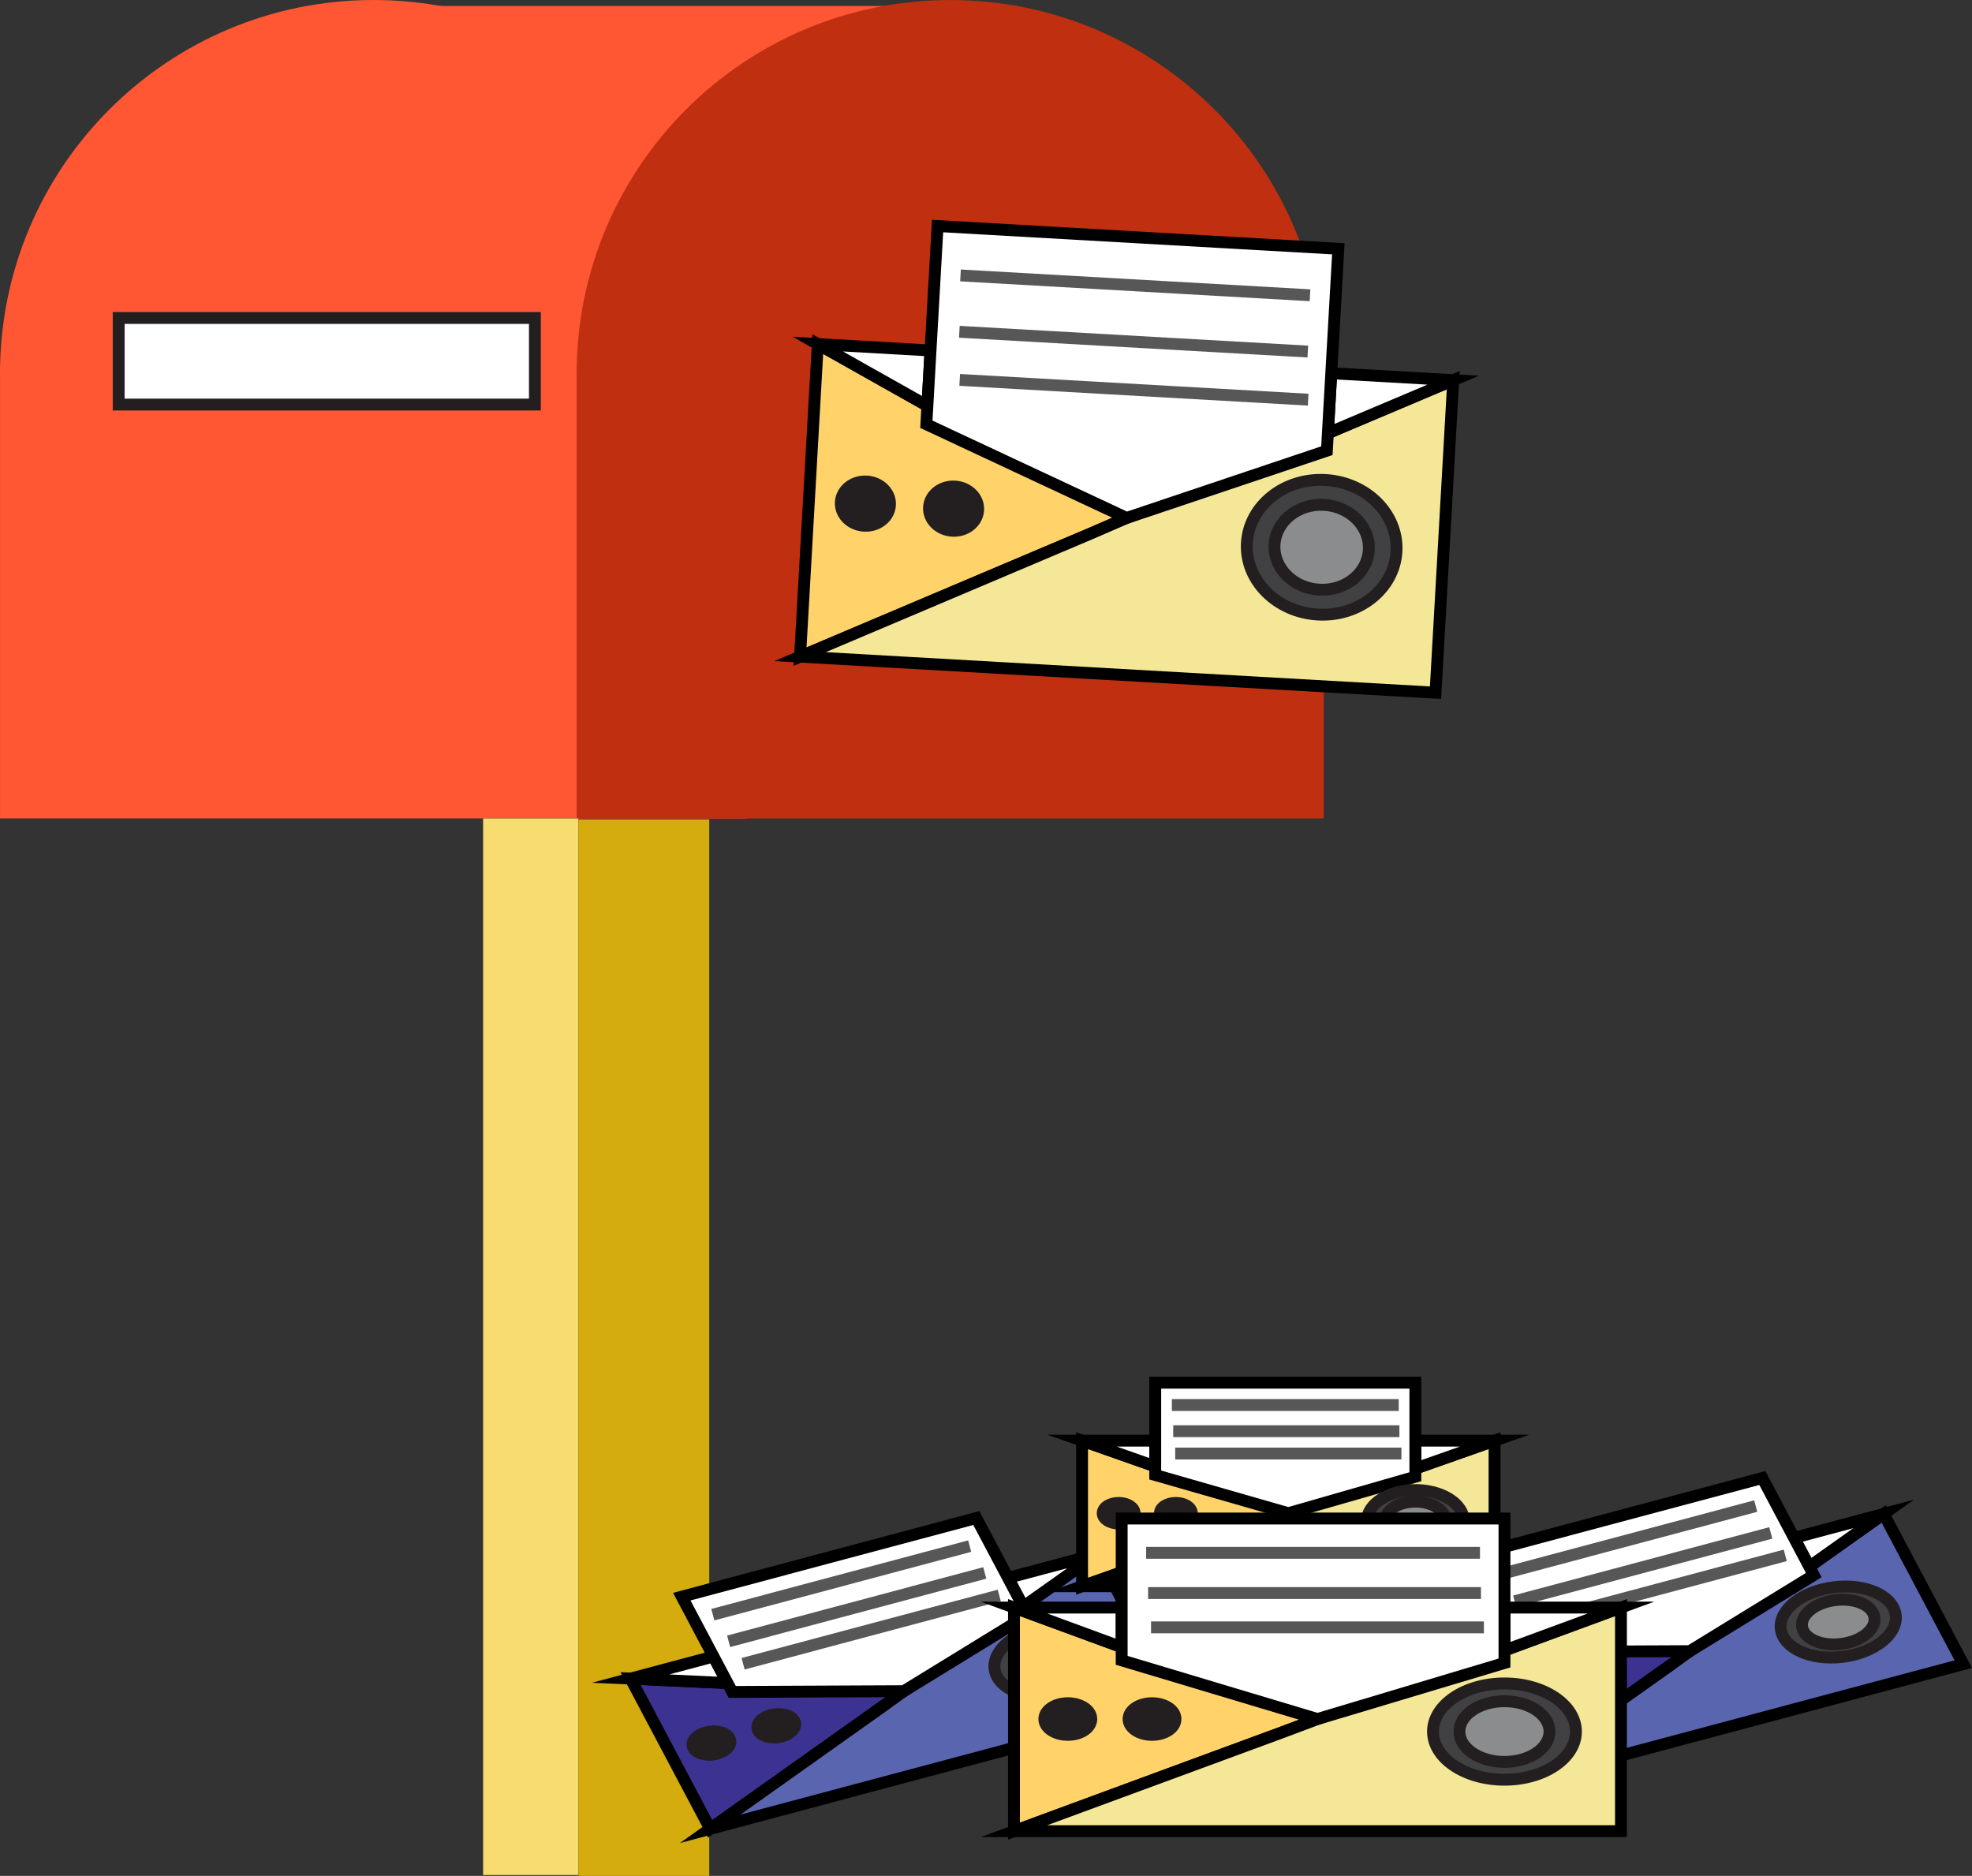 <!-- Generator: Adobe Illustrator 23.0.1, SVG Export Plug-In  -->
<svg version="1.1" xmlns="http://www.w3.org/2000/svg" xmlns:xlink="http://www.w3.org/1999/xlink" x="0px" y="0px"
	 width="166.272px" height="158.15px" viewBox="0 0 166.272 158.15" style="enable-background:new 0 0 166.272 158.15;"
	 xml:space="preserve">
<rect x="0" y="0" width="166.272" height="158.15" fill="#333333" stroke="none"/>
<style type="text/css">
	.st0{fill:#FF5733;}
	.st1{fill:#BF2F10;}
	.st2{fill:#F7DC6F;}
	.st3{fill:#D4AC0D;}
	.st4{fill:#FFFFFF;stroke:#231F20;stroke-miterlimit:10;}
	.st5{fill:#3C3292;stroke:#000000;stroke-miterlimit:10;}
	.st6{fill:#FFFFFF;stroke:#000000;stroke-miterlimit:10;}
	.st7{fill:#5966AF;stroke:#000000;stroke-miterlimit:10;}
	.st8{fill:#231F20;stroke:#231F20;stroke-miterlimit:10;}
	.st9{fill:#414042;stroke:#231F20;stroke-miterlimit:10;}
	.st10{fill:#8A8C8E;stroke:#231F20;stroke-miterlimit:10;}
	.st11{opacity:0.66;fill:none;stroke:#000000;stroke-miterlimit:10;enable-background:new    ;}
	.st12{fill:#FFD36A;stroke:#000000;stroke-miterlimit:10;}
	.st13{fill:#F4E798;stroke:#000000;stroke-miterlimit:10;}
</style>
<defs>
</defs>
<g>
	<path class="st0" d="M63,31.5H0C0,14.1,14.1,0,31.5,0C48.9,0,63,14.1,63,31.5z"/>
	<rect x="0.003" y="31" class="st0" width="62.995" height="38"/>
</g>
<rect x="31.5" y="0.503" class="st0" width="54.3" height="31.5"/>
<g>
	<path class="st1" d="M111.622,31.503h-63c0-17.4,14.1-31.5,31.5-31.5C97.522,0.003,111.622,14.103,111.622,31.503z"/>
	<rect x="48.625" y="31.003" class="st1" width="62.995" height="38"/>
</g>
<rect x="40.735" y="69.003" class="st2" width="8.029" height="89.073"/>
<rect x="48.771" y="69.077" class="st3" width="11.029" height="89.073"/>
<rect x="10.006" y="26.807" class="st4" width="35.094" height="7.3"/>
<g>
	<polygon class="st5" points="76.205,142.576 74.422,143.862 59.88,154.183 53.17,141.516 61.344,141.894 	"/>
	<polygon class="st6" points="60.157,139.652 61.344,141.894 53.17,141.516 	"/>
	<polygon class="st7" points="92.551,131.006 99.261,143.673 59.88,154.183 74.422,143.862 76.205,142.576 86.279,135.452 	"/>
	<polygon class="st6" points="92.551,131.006 86.279,135.452 84.992,133.024 	"/>
	<polygon class="st6" points="82.32,127.979 86.655,136.162 76.205,142.576 61.74,142.641 57.485,134.607 	"/>
	
		<ellipse transform="matrix(0.993 -0.12 0.12 0.993 -17.228 8.281)" class="st8" cx="60.008" cy="146.899" rx="1.604" ry="0.973"/>
	
		<ellipse transform="matrix(0.993 -0.12 0.12 0.993 -17.013 8.928)" class="st8" cx="65.471" cy="145.441" rx="1.604" ry="0.973"/>
	
		<ellipse transform="matrix(0.993 -0.12 0.12 0.993 -16.196 11.683)" class="st9" cx="88.713" cy="140.048" rx="4.879" ry="2.959"/>
	
		<ellipse transform="matrix(0.993 -0.12 0.12 0.993 -16.196 11.683)" class="st10" cx="88.713" cy="140.048" rx="3.074" ry="1.864"/>
	<line class="st11" x1="60.102" y1="136.127" x2="81.761" y2="130.346"/>
	<line class="st11" x1="61.436" y1="138.372" x2="83.032" y2="132.608"/>
	<line class="st11" x1="62.656" y1="140.264" x2="84.252" y2="134.501"/>
</g>
<g>
	<polygon class="st12" points="94.997,43.665 91.975,44.975 67.458,55.358 68.953,29.009 78.194,34.212 	"/>
	<polygon class="st6" points="78.459,29.549 78.194,34.212 68.953,29.009 	"/>
	<polygon class="st13" points="122.532,32.05 121.037,58.398 67.458,55.358 91.975,44.975 94.997,43.665 111.962,36.518 	"/>
	<polygon class="st6" points="122.532,32.05 111.962,36.518 112.248,31.466 	"/>
	<polygon class="st6" points="112.844,20.974 111.878,37.995 94.997,43.665 78.106,35.767 79.054,19.056 	"/>
	
		<ellipse transform="matrix(0.057 -0.998 0.998 0.057 26.48 112.855)" class="st8" cx="72.96" cy="42.414" rx="1.868" ry="2.077"/>
	
		<ellipse transform="matrix(0.057 -0.998 0.998 0.057 33.07 120.672)" class="st8" cx="80.392" cy="42.836" rx="1.868" ry="2.077"/>
	
		<ellipse transform="matrix(0.057 -0.998 0.998 0.057 59.102 154.708)" class="st9" cx="111.419" cy="46.078" rx="5.683" ry="6.319"/>
	
		<ellipse transform="matrix(0.057 -0.998 0.998 0.057 59.102 154.708)" class="st10" cx="111.419" cy="46.078" rx="3.581" ry="3.982"/>
	<line class="st11" x1="80.985" y1="23.22" x2="110.454" y2="24.893"/>
	<line class="st11" x1="80.889" y1="27.971" x2="110.271" y2="29.639"/>
	<line class="st11" x1="80.919" y1="32.028" x2="110.301" y2="33.695"/>
</g>
<g>
	<polygon class="st12" points="108.625,127.573 106.718,128.261 91.236,133.727 91.236,121.455 97.406,123.627 	"/>
	<polygon class="st6" points="97.406,121.455 97.406,123.627 91.236,121.455 	"/>
	<polygon class="st13" points="126.014,121.455 126.014,133.727 91.236,133.727 106.718,128.261 108.625,127.573 119.339,123.808 	
		"/>
	<polygon class="st6" points="126.014,121.455 119.339,123.808 119.339,121.455 	"/>
	<polygon class="st6" points="119.339,116.569 119.339,124.496 108.625,127.573 97.406,124.351 97.406,116.569 	"/>
	<ellipse class="st8" cx="94.321" cy="127.573" rx="1.346" ry="0.869"/>
	<ellipse class="st8" cx="99.145" cy="127.573" rx="1.346" ry="0.869"/>
	<ellipse class="st9" cx="119.339" cy="128.261" rx="4.095" ry="2.643"/>
	<ellipse class="st10" cx="119.339" cy="128.261" rx="2.58" ry="1.665"/>
	<line class="st11" x1="98.808" y1="118.451" x2="117.937" y2="118.451"/>
	<line class="st11" x1="98.921" y1="120.659" x2="117.993" y2="120.659"/>
	<line class="st11" x1="99.089" y1="122.541" x2="118.161" y2="122.541"/>
</g>
<g>
	<polygon class="st5" points="142.48,139.201 140.697,140.488 126.155,150.809 119.445,138.142 127.619,138.519 	"/>
	<polygon class="st6" points="126.432,136.277 127.619,138.519 119.445,138.142 	"/>
	<polygon class="st7" points="158.826,127.632 165.536,140.298 126.155,150.809 140.697,140.488 142.48,139.201 152.554,132.078 	
		"/>
	<polygon class="st6" points="158.826,127.632 152.554,132.078 151.267,129.649 	"/>
	<polygon class="st6" points="148.595,124.605 152.93,132.788 142.48,139.201 128.015,139.266 123.76,131.233 	"/>
	
		<ellipse transform="matrix(0.993 -0.12 0.12 0.993 -16.341 16.226)" class="st8" cx="126.283" cy="143.524" rx="1.604" ry="0.973"/>
	
		<ellipse transform="matrix(0.993 -0.12 0.12 0.993 -16.126 16.872)" class="st8" cx="131.746" cy="142.066" rx="1.604" ry="0.973"/>
	
		<ellipse transform="matrix(0.993 -0.12 0.12 0.993 -15.309 19.628)" class="st9" cx="154.988" cy="136.674" rx="4.879" ry="2.959"/>
	
		<ellipse transform="matrix(0.993 -0.12 0.12 0.993 -15.309 19.628)" class="st10" cx="154.988" cy="136.674" rx="3.074" ry="1.864"/>
	<line class="st11" x1="126.377" y1="132.752" x2="148.036" y2="126.971"/>
	<line class="st11" x1="127.711" y1="134.997" x2="149.307" y2="129.234"/>
	<line class="st11" x1="128.931" y1="136.889" x2="150.527" y2="131.126"/>
</g>
<g>
	<polygon class="st12" points="111.085,144.925 108.278,145.982 85.495,154.378 85.495,135.528 94.576,138.864 	"/>
	<polygon class="st6" points="94.576,135.528 94.576,138.864 85.495,135.528 	"/>
	<polygon class="st13" points="136.675,135.528 136.675,154.378 85.495,154.378 108.278,145.982 111.085,144.925 126.851,139.142 	
		"/>
	<polygon class="st6" points="136.675,135.528 126.851,139.142 126.851,135.528 	"/>
	<polygon class="st6" points="126.851,128.021 126.851,140.199 111.085,144.925 94.576,139.976 94.576,128.021 	"/>
	<ellipse class="st8" cx="90.035" cy="144.925" rx="1.981" ry="1.335"/>
	<ellipse class="st8" cx="97.135" cy="144.925" rx="1.981" ry="1.335"/>
	<ellipse class="st9" cx="126.851" cy="145.982" rx="6.026" ry="4.059"/>
	<ellipse class="st10" cx="126.851" cy="145.982" rx="3.797" ry="2.558"/>
	<line class="st11" x1="96.639" y1="130.912" x2="124.788" y2="130.912"/>
	<line class="st11" x1="96.804" y1="134.304" x2="124.87" y2="134.304"/>
	<line class="st11" x1="97.052" y1="137.196" x2="125.118" y2="137.196"/>
</g>
</svg>
